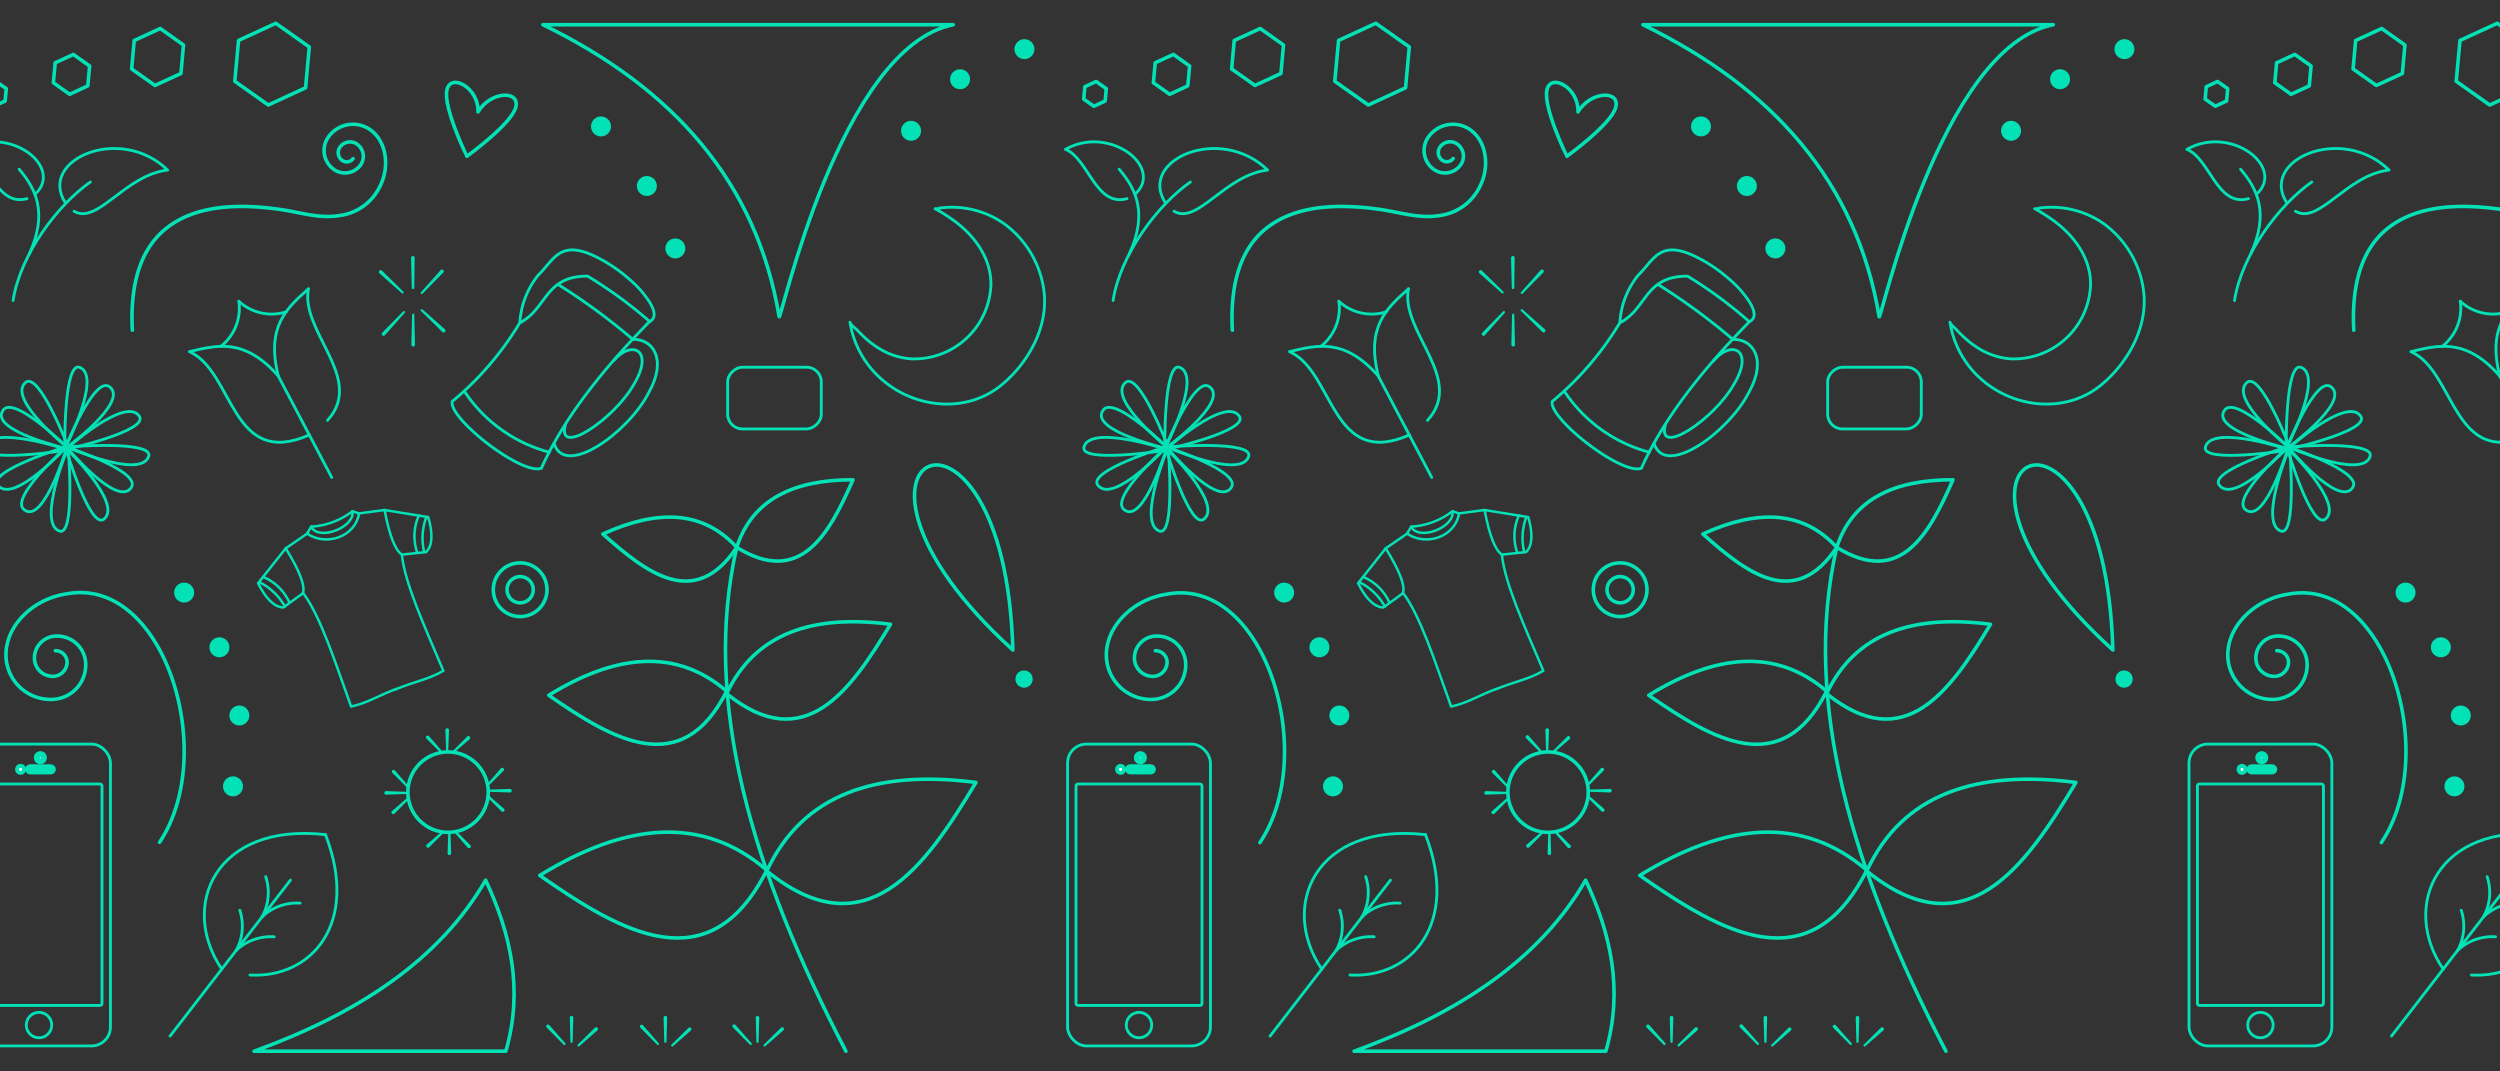 <svg id="Layer_1" data-name="Layer 1" xmlns="http://www.w3.org/2000/svg" viewBox="0 0 350 150"><rect x="0" y="0" width="350" height="150" fill="#333333" stroke="none"/><defs><style>.cls-1,.cls-3,.cls-5{fill:none;stroke-linecap:round;stroke-linejoin:round;}.cls-1,.cls-2,.cls-3,.cls-5,.cls-6{stroke:#03e2b7;}.cls-1{stroke-width:0.4px;}.cls-2{fill:#fff;}.cls-2,.cls-6{stroke-miterlimit:10;}.cls-3{stroke-width:0.5px;}.cls-4,.cls-6{fill:#03e2b7;}.cls-5{stroke-width:0.35px;}.cls-6{stroke-width:0;}</style></defs><title>bg</title><rect class="cls-1" x="-4.54" y="104.17" width="20" height="42.26" rx="2.65"/><circle class="cls-1" cx="5.46" cy="143.51" r="1.78"/><circle class="cls-2" cx="5.65" cy="106.08" r="0.42"/><circle class="cls-2" cx="2.88" cy="107.71" r="0.27"/><rect class="cls-2" x="4.01" y="107.5" width="3.31" height="0.42" rx="0.21"/><rect class="cls-1" x="-3.36" y="109.76" width="17.64" height="31" rx="0.27"/><path class="cls-3" d="M7.75,91.1a1.62,1.62,0,0,1,1.64,1.59,2,2,0,0,1-2,2,2.57,2.57,0,0,1-2.57-2.5,3.09,3.09,0,0,1,3.1-3.14A4,4,0,0,1,12,93a4.83,4.83,0,0,1-4.84,4.92A6.24,6.24,0,0,1,.84,91.79c-.08-4.22,3.84-7.94,8.38-8.63,13.71-2.68,21.46,22.29,13.12,34.76"/><path class="cls-1" d="M10.37,29.58c3.3,1.93,7.11-5.08,13.1-5.77-6.63-6.46-18.21-1.43-14.31,4.6"/><path class="cls-1" d="M12.65,25.48C8.09,28.67,2.85,35.59,1.83,42.07"/><path class="cls-1" d="M2.68,23.69c2.41,2.82,4,6.16,1.45,11.78"/><path class="cls-1" d="M3.78,27.81C-.63,29-1.61,22.18-4.84,20.91,1.38,17.41,9,23.45,4.92,27.18"/><line class="cls-1" x1="40.66" y1="123.22" x2="23.81" y2="145.05"/><path class="cls-1" d="M36.7,128.34a7.12,7.12,0,0,1,5.31-1.9"/><path class="cls-1" d="M33.07,133.05a7.12,7.12,0,0,1,5.31-1.9"/><path class="cls-1" d="M36.7,128.34a7.1,7.1,0,0,0,.5-5.61"/><path class="cls-1" d="M33.07,133.05a7.1,7.1,0,0,0,.5-5.61"/><path class="cls-1" d="M45.57,116.85c-15.42-1.74-20.52,10-14.52,18.83"/><path class="cls-1" d="M45.57,116.85C50.42,129.4,43.49,137,35,136.5"/><path class="cls-3" d="M103.14,76.63c2.17-6.72,8-9.48,16.28-9.46-3.34,7.57-7.31,15-16.28,9.46"/><path class="cls-3" d="M118.43,147.17c-13.05-25-20.25-48.94-15.29-70.54"/><path class="cls-3" d="M103.14,76.63C98.38,71.41,92,71.3,84.4,74.76c6.18,5.51,12.87,10.65,18.74,1.87"/><path class="cls-3" d="M101.73,97.11c4-8.46,12-11.12,22.94-9.71-5.64,9.38-12.08,18.5-22.94,9.71"/><path class="cls-3" d="M107.35,121.94c5.05-10.8,15.34-14.19,29.28-12.4-7.2,12-15.43,23.62-29.28,12.4"/><path class="cls-3" d="M101.73,96.77c-7.09-6.09-15.54-5.2-24.91.57,9,6.24,18.62,11.91,24.91-.57"/><path class="cls-3" d="M107.35,121.83c-9-7.77-19.83-6.63-31.79.73,11.48,8,23.76,15.19,31.79-.73"/><line class="cls-1" x1="38.98" y1="52.69" x2="46.44" y2="66.84"/><path class="cls-1" d="M39,52.69c-4.74-5.43-8.61-4.38-12.48-3.46C32.77,52,32.32,65.74,43.3,60.89"/><path class="cls-1" d="M43.18,40.44c-3,2.67-6,5.27-4.2,12.25"/><path class="cls-1" d="M43.18,40.44c-1.17,6,8,12.57,2.67,18.41"/><path class="cls-1" d="M30.92,48.49a6.81,6.81,0,0,0,2.52-6.31"/><path class="cls-1" d="M40.07,43.66a6.79,6.79,0,0,1-6.63-1.48"/><path class="cls-4" d="M78.91,146.26l-2.37-2.4a.25.25,0,1,1,.36-.35h0l2.23,2.53a.16.16,0,0,1,0,.22A.15.15,0,0,1,78.91,146.26Z"/><path class="cls-4" d="M80.89,146.25l2.4-2.37a.25.25,0,0,1,.35,0,.25.25,0,0,1,0,.36h0l-2.53,2.23a.16.16,0,0,1-.22,0A.15.15,0,0,1,80.89,146.25Z"/><path class="cls-4" d="M79.86,145.86l-.09-3.38a.24.24,0,0,1,.24-.25.25.25,0,0,1,.26.24h0l-.1,3.38A.16.16,0,0,1,80,146,.16.16,0,0,1,79.86,145.86Z"/><path class="cls-4" d="M92,146.26l-2.37-2.4a.25.25,0,0,1,.35-.35h0l2.23,2.53a.16.16,0,0,1,0,.22A.15.15,0,0,1,92,146.26Z"/><path class="cls-4" d="M94,146.26l2.4-2.37a.25.25,0,0,1,.35.35h0l-2.53,2.23a.16.16,0,0,1-.22,0A.15.15,0,0,1,94,146.26Z"/><path class="cls-4" d="M93,145.86l-.1-3.37a.26.26,0,0,1,.25-.26.25.25,0,0,1,.25.24v0l-.09,3.37a.16.16,0,0,1-.16.15A.15.15,0,0,1,93,145.86Z"/><path class="cls-4" d="M105,146.26l-2.37-2.4a.25.25,0,1,1,.35-.35h0l2.23,2.53a.16.16,0,0,1,0,.22A.14.14,0,0,1,105,146.26Z"/><path class="cls-4" d="M106.92,146.26l2.41-2.37a.24.24,0,0,1,.35,0,.25.25,0,0,1,0,.35h0l-2.54,2.23a.14.14,0,0,1-.21,0A.15.15,0,0,1,106.92,146.26Z"/><path class="cls-4" d="M105.9,145.86l-.1-3.37a.25.25,0,1,1,.5,0v0l-.1,3.37a.15.15,0,0,1-.16.15A.15.15,0,0,1,105.9,145.86Z"/><path class="cls-1" d="M9.29,62.56s7.1,8.54,9.06,5.73C20,66.05,9.29,62.56,9.29,62.56Z"/><path class="cls-1" d="M9.33,62.57S19.48,67.06,20.77,64C21.93,61.56,9.33,62.57,9.33,62.57Z"/><path class="cls-1" d="M9.2,62.7s7.9,7.66,5.43,9.91C12.67,74.52,9.2,62.7,9.2,62.7Z"/><path class="cls-1" d="M9.68,62.89S-1.49,60.34.4,57.48C1.85,55.11,9.68,62.89,9.68,62.89Z"/><path class="cls-1" d="M9.65,62.85S1.1,56,3.49,53.62C5.38,51.61,9.65,62.85,9.65,62.85Z"/><path class="cls-1" d="M9.59,63s-10.67-3.59-11.8-.53C-3.23,65,9.59,63,9.59,63Z"/><polygon class="cls-3" points="9.75 13.2 7.47 11.58 7.73 8.79 10.27 7.62 12.55 9.24 12.29 12.02 9.75 13.2"/><polygon class="cls-3" points="21.69 11.96 18.43 9.65 18.79 5.67 22.43 3.99 25.69 6.3 25.33 10.29 21.69 11.96"/><polygon class="cls-3" points="37.56 14.7 32.87 11.38 33.4 5.66 38.61 3.26 43.3 6.57 42.78 12.29 37.56 14.7"/><polygon class="cls-3" points="-0.86 14.87 -2.28 13.87 -2.12 12.14 -0.54 11.41 0.88 12.41 0.72 14.14 -0.86 14.87"/><path class="cls-5" d="M56,96.26c-2.89,1-4.33,2.1-6.84,2.66-2.33-6.46-4.31-12.7-6.74-15.92.31-1.06-.5-3.13-2.42-6.23l3-2.06c2.57,1.77,6.68.57,7.27-2.83l3.57-.48c.68,3.58,1.49,5.65,2.42,6.23.4,4,3.15,10,5.81,16.28-2.23,1.29-4,1.46-6.84,2.67"/><path class="cls-5" d="M40,76.77l-3.87,4.88c1.07,2.12,2.24,3.34,3.53,3.4l2.76-2"/><path class="cls-5" d="M39.88,84.91a8.28,8.28,0,0,0-3.54-3.39"/><path class="cls-5" d="M36.89,80.79a6.93,6.93,0,0,1,3.62,3.56"/><path class="cls-5" d="M53.81,71.4l6.15,1c.65,2.28.61,4-.31,4.89l-3.42.36"/><path class="cls-5" d="M59.38,77.27a8.45,8.45,0,0,1,.31-4.89"/><path class="cls-5" d="M58.64,72.18a7,7,0,0,0-.27,5.06"/><path class="cls-5" d="M50.24,71.88l-.89-.31a10.49,10.49,0,0,1-5.78,2.16l-.6,1"/><path class="cls-5" d="M43.57,73.73c1,2.08,6.14.11,5.78-2.16"/><path class="cls-4" d="M56.26,41.05l-3.14-2.8a.25.25,0,0,1,0-.36.25.25,0,0,1,.35,0h0l3,2.94a.16.16,0,0,1,0,.22A.15.15,0,0,1,56.26,41.05Z"/><path class="cls-4" d="M58.92,40.93l2.8-3.14a.25.25,0,0,1,.37.33h0l-2.94,3a.15.15,0,0,1-.21,0A.16.16,0,0,1,58.92,40.93Z"/><path class="cls-4" d="M56.68,43.78l-2.8,3.15a.25.25,0,1,1-.37-.34h0l2.93-3a.16.16,0,0,1,.22,0A.15.15,0,0,1,56.68,43.78Z"/><path class="cls-4" d="M59.13,43.3l3.15,2.8a.25.25,0,0,1-.34.38h0l-3-2.94a.16.16,0,0,1,0-.22A.15.15,0,0,1,59.13,43.3Z"/><path class="cls-4" d="M57.65,40.31l-.1-4.21a.26.26,0,0,1,.25-.26.25.25,0,0,1,.25.25h0L58,40.31a.16.16,0,0,1-.16.15A.16.16,0,0,1,57.65,40.31Z"/><path class="cls-4" d="M58,44.05l.09,4.21a.23.23,0,0,1-.24.25.25.25,0,0,1-.26-.24h0l.1-4.21a.16.16,0,0,1,.16-.15A.15.15,0,0,1,58,44.05Z"/><path class="cls-1" d="M88.58,47.5A88.77,88.77,0,0,0,78.2,39.87"/><path class="cls-1" d="M72.78,45.2a11.64,11.64,0,0,1,2.61-6.72c2.2-2.13,3-5.11,8.27-2.42A20.74,20.74,0,0,1,88,39a14.47,14.47,0,0,1,3,3.39c.38.65.94,1.78.25,2.42a1,1,0,0,1-.32.21c-6.58,6.72-12,13.53-15.14,20.54-2.79,1-13-7-12.48-9.35a43.17,43.17,0,0,0,9.45-11c3.88-2,3.45-6.57,9.5-6.55A61.23,61.23,0,0,1,91,45.05"/><path class="cls-1" d="M65,54.76a20.6,20.6,0,0,0,11.9,8.55"/><path class="cls-1" d="M85.89,50.52c2.5-3,5.77-1.59,2.87,3.26C86,58.7,77.94,64.06,79.14,59.52"/><path class="cls-1" d="M88.58,47.52c2.72-.14,4.89,2.68,2.29,7.36-2.78,5.57-11.76,12.1-13.3,7.21"/><path class="cls-3" d="M76,3.46c18.2,8.85,29.93,22,33.08,40.88.17,1,8.47-37.74,24.38-40.88Z"/><circle class="cls-3" cx="62.73" cy="110.9" r="5.63"/><path class="cls-4" d="M57.2,111.93l-2,2a.25.25,0,0,1-.35-.35h0l2.1-1.83a.16.16,0,0,1,.22,0A.15.15,0,0,1,57.2,111.93Z"/><path class="cls-4" d="M56.91,110.18l-2-2a.25.25,0,0,1,.35-.35h0l1.83,2.1a.15.15,0,0,1,0,.22A.15.15,0,0,1,56.91,110.18Z"/><path class="cls-4" d="M56.85,111.16l-2.78.09a.24.24,0,0,1-.26-.24.25.25,0,0,1,.24-.26h0l2.78.1A.16.16,0,0,1,57,111,.16.16,0,0,1,56.85,111.16Z"/><path class="cls-4" d="M68.46,111.4l2.1,1.83a.24.24,0,0,1,0,.35.25.25,0,0,1-.36,0h0l-2-2a.16.16,0,0,1,0-.22A.15.15,0,0,1,68.46,111.4Z"/><path class="cls-4" d="M68.31,109.66l1.83-2.1a.25.25,0,0,1,.35,0,.24.24,0,0,1,0,.35h0l-2,2a.16.16,0,0,1-.22,0A.15.15,0,0,1,68.31,109.66Z"/><path class="cls-4" d="M68.6,110.54l2.78-.09a.24.24,0,0,1,.26.24.25.25,0,0,1-.24.26h0l-2.78-.1a.16.16,0,0,1-.15-.16A.17.17,0,0,1,68.6,110.54Z"/><path class="cls-4" d="M63.84,116.32l2,2a.25.25,0,0,1,0,.36.26.26,0,0,1-.35,0v0l-1.83-2.1a.16.16,0,0,1,0-.22A.17.17,0,0,1,63.84,116.32Z"/><path class="cls-4" d="M62.09,116.61l-2,2a.26.26,0,0,1-.35,0,.25.25,0,0,1,0-.36h0l2.1-1.83a.16.16,0,0,1,.22,0A.15.15,0,0,1,62.09,116.61Z"/><path class="cls-4" d="M63.07,116.67l.09,2.79a.24.24,0,0,1-.24.25.25.25,0,0,1-.26-.24h0l.1-2.79a.16.16,0,0,1,.16-.15A.17.17,0,0,1,63.07,116.67Z"/><path class="cls-4" d="M61.68,105.38l-2-2a.25.25,0,0,1,.35-.35h0l1.83,2.1a.16.16,0,0,1,0,.22A.15.15,0,0,1,61.68,105.38Z"/><path class="cls-4" d="M63.43,105.1l2-2a.25.25,0,0,1,.35.35h0l-2.1,1.83a.16.16,0,0,1-.22,0A.15.15,0,0,1,63.43,105.1Z"/><path class="cls-4" d="M62.45,105l-.09-2.78a.25.25,0,0,1,.24-.26.25.25,0,0,1,.26.24v0l-.1,2.78a.15.15,0,0,1-.16.15A.16.16,0,0,1,62.45,105Z"/><circle class="cls-3" cx="72.82" cy="82.56" r="3.76"/><circle class="cls-3" cx="72.82" cy="82.56" r="1.84"/><rect class="cls-1" x="104.11" y="49.17" width="8.64" height="13.11" rx="2.06" transform="translate(52.7 164.16) rotate(-90)"/><path class="cls-3" d="M72.21,15c-.6,2.38-6.85,6.88-6.85,6.88S62,15,62.57,12.57s4.49-.24,4.35,3.1C68.7,12.73,72.8,12.61,72.21,15Z"/><path class="cls-1" d="M9.07,62.85s9-6.53,6.3-8.67C13.25,52.36,9.07,62.85,9.07,62.85Z"/><path class="cls-1" d="M9.07,62.8s5.16-9.83,2.2-11.32C8.89,50.17,9.07,62.8,9.07,62.8Z"/><path class="cls-1" d="M9.19,62.94s8.17-7.38,10.25-4.76C21.22,60.26,9.19,62.94,9.19,62.94Z"/><path class="cls-1" d="M9.41,62.48s-3.28,11-6,8.9C1.14,69.77,9.41,62.48,9.41,62.48Z"/><path class="cls-1" d="M9.37,62.5S2,70.58-.24,68C-2.12,66,9.37,62.5,9.37,62.5Z"/><path class="cls-1" d="M9.54,62.58S5.24,73,8.22,74.31C10.63,75.5,9.54,62.58,9.54,62.58Z"/><path class="cls-3" d="M18.53,46.22c-.27-5,.49-10.81,4.67-14.19,4.35-3.53,10.73-3.46,16-2.71,2.83.4,5.5,1.34,8.38.85a7.28,7.28,0,0,0,5.57-4c1.45-2.74,1-6.36-1.31-8a4.21,4.21,0,0,0-5.82.95,3.25,3.25,0,0,0,.72,4.6,2.69,2.69,0,0,0,3.73-.61A2.09,2.09,0,0,0,50,20.19a1.72,1.72,0,0,0-2.39.39,1.34,1.34,0,0,0,.3,1.88,1.09,1.09,0,0,0,1.52-.25"/><path class="cls-3" d="M35.57,147.17H70.82c2.49-8.67.66-16.48-2.83-23.95C61.61,134.28,50.23,141.87,35.57,147.17Z"/><path class="cls-1" d="M119,45.11c0,.26.76.87,1,1.09a14,14,0,0,0,1,1,12.47,12.47,0,0,0,2.13,1.62,10,10,0,0,0,4.41,1.42,10.76,10.76,0,0,0,11.19-10.48c0-3.47-2.08-6.46-4.74-8.54a23.58,23.58,0,0,0-3.08-2c.2,0,.44,0,.65-.09a12.75,12.75,0,0,1,9.1,2.25,13.86,13.86,0,0,1,5.47,9.17c.72,5.07-2.07,10.16-5.9,13.33-4.72,3.9-11.64,3.37-16.29-.36A13.35,13.35,0,0,1,119,45.11Z"/><path class="cls-3" d="M141.8,91c-30.41-27.6-1.12-40.86,0,0"/><rect class="cls-1" x="149.46" y="104.17" width="20" height="42.26" rx="2.65"/><circle class="cls-1" cx="159.46" cy="143.51" r="1.78"/><circle class="cls-2" cx="159.65" cy="106.08" r="0.42"/><circle class="cls-2" cx="156.88" cy="107.71" r="0.27"/><rect class="cls-2" x="158.01" y="107.5" width="3.31" height="0.42" rx="0.21"/><rect class="cls-1" x="150.64" y="109.76" width="17.64" height="31" rx="0.27"/><path class="cls-3" d="M161.75,91.1a1.62,1.62,0,0,1,1.64,1.59,2,2,0,0,1-2,2,2.57,2.57,0,0,1-2.57-2.5,3.09,3.09,0,0,1,3.1-3.14A4,4,0,0,1,166,93a4.83,4.83,0,0,1-4.84,4.92,6.24,6.24,0,0,1-6.27-6.09c-.08-4.22,3.84-7.94,8.38-8.63,13.71-2.68,21.46,22.29,13.12,34.76"/><path class="cls-1" d="M164.37,29.58c3.3,1.93,7.11-5.08,13.1-5.77-6.63-6.46-18.21-1.43-14.31,4.6"/><path class="cls-1" d="M166.65,25.48c-4.56,3.19-9.8,10.11-10.82,16.59"/><path class="cls-1" d="M156.68,23.69c2.41,2.82,4,6.16,1.45,11.78"/><path class="cls-1" d="M157.78,27.81c-4.41,1.22-5.39-5.63-8.62-6.9,6.22-3.5,13.86,2.54,9.76,6.27"/><line class="cls-1" x1="194.66" y1="123.22" x2="177.81" y2="145.05"/><path class="cls-1" d="M190.7,128.34a7.12,7.12,0,0,1,5.31-1.9"/><path class="cls-1" d="M187.07,133.05a7.12,7.12,0,0,1,5.31-1.9"/><path class="cls-1" d="M190.7,128.34a7.1,7.1,0,0,0,.5-5.61"/><path class="cls-1" d="M187.07,133.05a7.1,7.1,0,0,0,.5-5.61"/><path class="cls-1" d="M199.57,116.85c-15.42-1.74-20.52,10-14.52,18.83"/><path class="cls-1" d="M199.57,116.85C204.42,129.4,197.49,137,189,136.5"/><path class="cls-3" d="M257.14,76.63c2.17-6.72,8-9.48,16.28-9.46-3.34,7.57-7.31,15-16.28,9.46"/><path class="cls-3" d="M272.43,147.17c-13.05-25-20.25-48.94-15.29-70.54"/><path class="cls-3" d="M257.14,76.63c-4.76-5.22-11.17-5.33-18.74-1.87,6.18,5.51,12.87,10.65,18.74,1.87"/><path class="cls-3" d="M255.73,97.11c4-8.46,12-11.12,22.94-9.71-5.64,9.38-12.08,18.5-22.94,9.71"/><path class="cls-3" d="M261.35,121.94c5-10.8,15.34-14.19,29.28-12.4-7.2,12-15.43,23.62-29.28,12.4"/><path class="cls-3" d="M255.73,96.77c-7.09-6.09-15.54-5.2-24.91.57,9,6.24,18.62,11.91,24.91-.57"/><path class="cls-3" d="M261.35,121.83c-9.05-7.77-19.83-6.63-31.79.73,11.48,8,23.76,15.19,31.79-.73"/><line class="cls-1" x1="192.98" y1="52.69" x2="200.44" y2="66.84"/><path class="cls-1" d="M193,52.69c-4.74-5.43-8.61-4.38-12.48-3.46,6.27,2.72,5.82,16.51,16.8,11.66"/><path class="cls-1" d="M197.18,40.44c-3,2.67-6,5.27-4.2,12.25"/><path class="cls-1" d="M197.18,40.44c-1.17,6,8,12.57,2.67,18.41"/><path class="cls-1" d="M184.92,48.49a6.81,6.81,0,0,0,2.52-6.31"/><path class="cls-1" d="M194.07,43.66a6.79,6.79,0,0,1-6.63-1.48"/><path class="cls-4" d="M232.91,146.26l-2.37-2.4a.25.25,0,1,1,.36-.35h0l2.23,2.53a.16.16,0,0,1,0,.22A.15.15,0,0,1,232.91,146.26Z"/><path class="cls-4" d="M234.89,146.25l2.4-2.37a.25.25,0,0,1,.35,0,.25.25,0,0,1,0,.36h0l-2.53,2.23a.16.16,0,0,1-.22,0A.15.15,0,0,1,234.89,146.25Z"/><path class="cls-4" d="M233.86,145.86l-.09-3.38a.24.24,0,0,1,.24-.25.25.25,0,0,1,.26.24h0l-.1,3.38a.16.16,0,0,1-.16.15A.16.16,0,0,1,233.86,145.86Z"/><path class="cls-4" d="M246,146.26l-2.37-2.4a.25.25,0,1,1,.35-.35h0l2.23,2.53a.16.16,0,0,1,0,.22A.15.15,0,0,1,246,146.26Z"/><path class="cls-4" d="M248,146.26l2.4-2.37a.25.25,0,0,1,.35.35h0l-2.53,2.23a.16.16,0,0,1-.22,0A.15.15,0,0,1,248,146.26Z"/><path class="cls-4" d="M247,145.86l-.1-3.37a.26.26,0,0,1,.25-.26.25.25,0,0,1,.25.24v0l-.09,3.37a.16.16,0,0,1-.16.15A.15.15,0,0,1,247,145.86Z"/><path class="cls-4" d="M259,146.26l-2.37-2.4a.25.25,0,0,1,.35-.35h0l2.23,2.53a.16.16,0,0,1,0,.22A.14.14,0,0,1,259,146.26Z"/><path class="cls-4" d="M260.92,146.26l2.41-2.37a.24.24,0,0,1,.35,0,.25.25,0,0,1,0,.35h0l-2.54,2.23a.14.14,0,0,1-.21,0A.15.15,0,0,1,260.92,146.26Z"/><path class="cls-4" d="M259.9,145.86l-.1-3.37a.25.25,0,1,1,.5,0v0l-.1,3.37a.15.15,0,0,1-.16.15A.15.15,0,0,1,259.9,145.86Z"/><path class="cls-1" d="M163.29,62.56s7.1,8.54,9.06,5.73C174,66.05,163.29,62.56,163.29,62.56Z"/><path class="cls-1" d="M163.33,62.57s10.15,4.49,11.44,1.45C175.93,61.56,163.33,62.57,163.33,62.57Z"/><path class="cls-1" d="M163.2,62.7s7.9,7.66,5.43,9.91C166.67,74.52,163.2,62.7,163.2,62.7Z"/><path class="cls-1" d="M163.68,62.89s-11.17-2.55-9.28-5.41C155.85,55.11,163.68,62.89,163.68,62.89Z"/><path class="cls-1" d="M163.65,62.85s-8.55-6.85-6.16-9.23C159.38,51.61,163.65,62.85,163.65,62.85Z"/><path class="cls-1" d="M163.59,63s-10.67-3.59-11.8-.53C150.77,65,163.59,63,163.59,63Z"/><polygon class="cls-3" points="163.75 13.2 161.47 11.58 161.73 8.79 164.27 7.62 166.55 9.24 166.29 12.02 163.75 13.2"/><polygon class="cls-3" points="175.69 11.96 172.43 9.65 172.79 5.67 176.43 3.99 179.69 6.3 179.33 10.29 175.69 11.96"/><polygon class="cls-3" points="191.56 14.7 186.87 11.38 187.4 5.66 192.61 3.26 197.3 6.57 196.78 12.29 191.56 14.7"/><polygon class="cls-3" points="153.14 14.87 151.72 13.87 151.88 12.14 153.46 11.41 154.88 12.41 154.72 14.14 153.14 14.87"/><path class="cls-5" d="M210,96.26c-2.89,1-4.33,2.1-6.84,2.66-2.33-6.46-4.31-12.7-6.74-15.92.31-1.06-.5-3.13-2.42-6.23l3-2.06c2.57,1.77,6.68.57,7.27-2.83l3.57-.48c.68,3.58,1.49,5.65,2.42,6.23.4,4,3.15,10,5.81,16.28-2.23,1.29-4,1.46-6.84,2.67"/><path class="cls-5" d="M194,76.77l-3.87,4.88c1.07,2.12,2.24,3.34,3.53,3.4l2.76-2"/><path class="cls-5" d="M193.88,84.91a8.28,8.28,0,0,0-3.54-3.39"/><path class="cls-5" d="M190.89,80.79a6.93,6.93,0,0,1,3.62,3.56"/><path class="cls-5" d="M207.81,71.4l6.15,1c.65,2.28.61,4-.31,4.89l-3.42.36"/><path class="cls-5" d="M213.38,77.27a8.45,8.45,0,0,1,.31-4.89"/><path class="cls-5" d="M212.64,72.18a7,7,0,0,0-.27,5.06"/><path class="cls-5" d="M204.24,71.88l-.89-.31a10.49,10.49,0,0,1-5.78,2.16l-.6,1"/><path class="cls-5" d="M197.57,73.73c1,2.08,6.14.11,5.78-2.16"/><path class="cls-4" d="M210.26,41.05l-3.14-2.8a.25.25,0,0,1,0-.36.25.25,0,0,1,.35,0h0l3,2.94a.16.16,0,0,1,0,.22A.15.15,0,0,1,210.26,41.05Z"/><path class="cls-4" d="M212.92,40.93l2.8-3.14a.25.25,0,0,1,.37.33h0l-2.94,3a.15.15,0,0,1-.21,0A.16.16,0,0,1,212.92,40.93Z"/><path class="cls-4" d="M210.68,43.78l-2.8,3.15a.25.25,0,1,1-.37-.34h0l2.93-3a.16.16,0,0,1,.22,0A.15.15,0,0,1,210.68,43.78Z"/><path class="cls-4" d="M213.13,43.3l3.15,2.8a.25.25,0,1,1-.34.38h0l-3-2.94a.16.16,0,0,1,0-.22A.15.15,0,0,1,213.13,43.3Z"/><path class="cls-4" d="M211.65,40.31l-.1-4.21a.26.26,0,0,1,.25-.26.25.25,0,0,1,.25.25h0L212,40.31a.16.16,0,0,1-.16.15A.16.16,0,0,1,211.65,40.31Z"/><path class="cls-4" d="M212,44.05l.09,4.21a.23.23,0,0,1-.24.25.25.25,0,0,1-.26-.24h0l.1-4.21a.16.16,0,0,1,.16-.15A.15.15,0,0,1,212,44.05Z"/><path class="cls-1" d="M242.58,47.5a88.77,88.77,0,0,0-10.38-7.63"/><path class="cls-1" d="M226.78,45.2a11.64,11.64,0,0,1,2.61-6.72c2.2-2.13,3-5.11,8.27-2.42A20.74,20.74,0,0,1,242,39a14.47,14.47,0,0,1,3,3.39c.38.65.94,1.78.25,2.42a1,1,0,0,1-.32.21c-6.58,6.72-12,13.53-15.14,20.54-2.79,1-13-7-12.48-9.35a43.17,43.17,0,0,0,9.45-11c3.88-2,3.45-6.57,9.5-6.55a61.23,61.23,0,0,1,8.67,6.4"/><path class="cls-1" d="M219,54.76a20.6,20.6,0,0,0,11.9,8.55"/><path class="cls-1" d="M239.89,50.52c2.5-3,5.77-1.59,2.87,3.26-2.74,4.92-10.82,10.28-9.62,5.74"/><path class="cls-1" d="M242.58,47.52c2.72-.14,4.89,2.68,2.29,7.36-2.78,5.57-11.76,12.1-13.3,7.21"/><path class="cls-3" d="M230,3.46c18.2,8.85,29.93,22,33.08,40.88.17,1,8.47-37.74,24.38-40.88Z"/><circle class="cls-3" cx="216.73" cy="110.9" r="5.63"/><path class="cls-4" d="M211.2,111.93l-2,2a.25.25,0,0,1-.35-.35h0l2.1-1.83a.16.16,0,0,1,.22,0A.15.15,0,0,1,211.2,111.93Z"/><path class="cls-4" d="M210.91,110.18l-2-2a.25.25,0,0,1,.35-.35h0l1.83,2.1a.15.15,0,0,1,0,.22A.15.15,0,0,1,210.91,110.18Z"/><path class="cls-4" d="M210.85,111.16l-2.78.09a.24.24,0,0,1-.26-.24.25.25,0,0,1,.24-.26h0l2.78.1a.16.16,0,0,1,.15.16A.16.16,0,0,1,210.85,111.16Z"/><path class="cls-4" d="M222.46,111.4l2.1,1.83a.24.24,0,0,1,0,.35.25.25,0,0,1-.36,0h0l-2-2a.16.16,0,0,1,0-.22A.15.15,0,0,1,222.46,111.4Z"/><path class="cls-4" d="M222.31,109.66l1.83-2.1a.25.25,0,0,1,.35,0,.24.24,0,0,1,0,.35h0l-2,2a.16.16,0,0,1-.22,0A.15.15,0,0,1,222.31,109.66Z"/><path class="cls-4" d="M222.6,110.54l2.78-.09a.24.24,0,0,1,.26.24.25.25,0,0,1-.24.26h0l-2.78-.1a.16.16,0,0,1-.15-.16A.17.17,0,0,1,222.6,110.54Z"/><path class="cls-4" d="M217.84,116.32l2,2a.25.25,0,0,1,0,.36.26.26,0,0,1-.35,0v0l-1.83-2.1a.16.16,0,0,1,0-.22A.17.17,0,0,1,217.84,116.32Z"/><path class="cls-4" d="M216.09,116.61l-2,2a.26.26,0,0,1-.35,0,.25.25,0,0,1,0-.36h0l2.1-1.83a.16.16,0,0,1,.22,0A.15.15,0,0,1,216.09,116.61Z"/><path class="cls-4" d="M217.07,116.67l.09,2.79a.24.24,0,0,1-.24.25.25.25,0,0,1-.26-.24h0l.1-2.79a.16.16,0,0,1,.16-.15A.17.17,0,0,1,217.07,116.67Z"/><path class="cls-4" d="M215.68,105.38l-2-2a.25.25,0,1,1,.35-.35h0l1.83,2.1a.16.16,0,0,1,0,.22A.15.15,0,0,1,215.68,105.38Z"/><path class="cls-4" d="M217.43,105.1l2-2a.25.25,0,0,1,.35.35h0l-2.1,1.83a.16.16,0,0,1-.22,0A.15.15,0,0,1,217.43,105.1Z"/><path class="cls-4" d="M216.45,105l-.09-2.78a.25.25,0,0,1,.24-.26.25.25,0,0,1,.26.24v0l-.1,2.78a.15.15,0,0,1-.16.15A.16.16,0,0,1,216.45,105Z"/><circle class="cls-3" cx="226.82" cy="82.56" r="3.76"/><circle class="cls-3" cx="226.82" cy="82.56" r="1.84"/><rect class="cls-1" x="258.11" y="49.17" width="8.64" height="13.11" rx="2.06" transform="translate(206.7 318.16) rotate(-90)"/><path class="cls-3" d="M226.21,15c-.6,2.38-6.85,6.88-6.85,6.88S216,15,216.57,12.57s4.49-.24,4.35,3.1C222.7,12.73,226.8,12.61,226.21,15Z"/><path class="cls-1" d="M163.07,62.85s9-6.53,6.3-8.67C167.25,52.36,163.07,62.85,163.07,62.85Z"/><path class="cls-1" d="M163.07,62.8s5.16-9.83,2.2-11.32C162.89,50.17,163.07,62.8,163.07,62.8Z"/><path class="cls-1" d="M163.19,62.94s8.17-7.38,10.25-4.76C175.22,60.26,163.19,62.94,163.19,62.94Z"/><path class="cls-1" d="M163.41,62.48s-3.28,11-6,8.9C155.14,69.77,163.41,62.48,163.41,62.48Z"/><path class="cls-1" d="M163.37,62.5S156,70.58,153.76,68C151.88,66,163.37,62.5,163.37,62.5Z"/><path class="cls-1" d="M163.54,62.58s-4.3,10.4-1.32,11.73C164.63,75.5,163.54,62.58,163.54,62.58Z"/><path class="cls-3" d="M172.53,46.22c-.27-5,.49-10.81,4.67-14.19,4.35-3.53,10.73-3.46,16-2.71,2.83.4,5.5,1.34,8.38.85a7.28,7.28,0,0,0,5.57-4c1.45-2.74,1-6.36-1.31-8a4.21,4.21,0,0,0-5.82.95,3.25,3.25,0,0,0,.72,4.6,2.69,2.69,0,0,0,3.73-.61,2.09,2.09,0,0,0-.46-2.94,1.72,1.72,0,0,0-2.39.39,1.34,1.34,0,0,0,.3,1.88,1.09,1.09,0,0,0,1.52-.25"/><path class="cls-3" d="M189.57,147.17h35.25c2.49-8.67.66-16.48-2.83-23.95C215.61,134.28,204.23,141.87,189.57,147.17Z"/><path class="cls-1" d="M273,45.11c0,.26.76.87.95,1.09a14,14,0,0,0,1,1,12.47,12.47,0,0,0,2.13,1.62,10,10,0,0,0,4.41,1.42,10.76,10.76,0,0,0,11.19-10.48c0-3.47-2.08-6.46-4.74-8.54a23.58,23.58,0,0,0-3.08-2c.2,0,.44,0,.65-.09a12.75,12.75,0,0,1,9.1,2.25,13.86,13.86,0,0,1,5.47,9.17c.72,5.07-2.07,10.16-5.9,13.33-4.72,3.9-11.64,3.37-16.29-.36A13.35,13.35,0,0,1,273,45.11Z"/><path class="cls-3" d="M295.8,91c-30.41-27.6-1.12-40.86,0,0"/><rect class="cls-1" x="306.46" y="104.17" width="20" height="42.26" rx="2.65"/><circle class="cls-1" cx="316.46" cy="143.51" r="1.78"/><circle class="cls-2" cx="316.65" cy="106.08" r="0.42"/><circle class="cls-2" cx="313.88" cy="107.71" r="0.27"/><rect class="cls-2" x="315.01" y="107.5" width="3.31" height="0.42" rx="0.21"/><rect class="cls-1" x="307.64" y="109.76" width="17.64" height="31" rx="0.27"/><path class="cls-3" d="M318.75,91.1a1.62,1.62,0,0,1,1.64,1.59,2,2,0,0,1-2,2,2.57,2.57,0,0,1-2.57-2.5,3.09,3.09,0,0,1,3.1-3.14A4,4,0,0,1,323,93a4.83,4.83,0,0,1-4.84,4.92,6.24,6.24,0,0,1-6.27-6.09c-.08-4.22,3.84-7.94,8.38-8.63,13.71-2.68,21.46,22.29,13.12,34.76"/><path class="cls-1" d="M321.37,29.58c3.3,1.93,7.11-5.08,13.1-5.77-6.63-6.46-18.21-1.43-14.31,4.6"/><path class="cls-1" d="M323.65,25.48c-4.56,3.19-9.8,10.11-10.82,16.59"/><path class="cls-1" d="M313.68,23.69c2.41,2.82,4,6.16,1.45,11.78"/><path class="cls-1" d="M314.78,27.81c-4.41,1.22-5.39-5.63-8.62-6.9,6.22-3.5,13.86,2.54,9.76,6.27"/><line class="cls-1" x1="351.66" y1="123.22" x2="334.81" y2="145.05"/><path class="cls-1" d="M347.7,128.34a7.12,7.12,0,0,1,5.31-1.9"/><path class="cls-1" d="M344.07,133.05a7.12,7.12,0,0,1,5.31-1.9"/><path class="cls-1" d="M347.7,128.34a7.1,7.1,0,0,0,.5-5.61"/><path class="cls-1" d="M344.07,133.05a7.1,7.1,0,0,0,.5-5.61"/><path class="cls-1" d="M356.57,116.85c-15.42-1.74-20.52,10-14.52,18.83"/><path class="cls-1" d="M356.57,116.85C361.42,129.4,354.49,137,346,136.5"/><line class="cls-1" x1="349.98" y1="52.69" x2="357.44" y2="66.84"/><path class="cls-1" d="M350,52.69c-4.74-5.43-8.61-4.38-12.48-3.46,6.27,2.72,5.82,16.51,16.8,11.66"/><path class="cls-1" d="M354.18,40.44c-3,2.67-6,5.27-4.2,12.25"/><path class="cls-1" d="M341.92,48.49a6.81,6.81,0,0,0,2.52-6.31"/><path class="cls-1" d="M351.07,43.66a6.79,6.79,0,0,1-6.63-1.48"/><circle class="cls-6" cx="32.62" cy="110.09" r="1.4"/><circle class="cls-6" cx="33.51" cy="100.17" r="1.4"/><circle class="cls-6" cx="30.72" cy="90.62" r="1.4"/><circle class="cls-6" cx="25.78" cy="82.96" r="1.4"/><circle class="cls-6" cx="84.14" cy="17.7" r="1.4"/><circle class="cls-6" cx="90.56" cy="26.04" r="1.4"/><circle class="cls-6" cx="94.55" cy="34.78" r="1.4"/><circle class="cls-6" cx="127.55" cy="18.31" r="1.4"/><circle class="cls-6" cx="134.41" cy="11.09" r="1.4"/><circle class="cls-6" cx="143.42" cy="6.88" r="1.4"/><circle class="cls-6" cx="143.37" cy="95.07" r="1.21"/><circle class="cls-6" cx="186.62" cy="110.09" r="1.4"/><circle class="cls-6" cx="187.51" cy="100.17" r="1.4"/><circle class="cls-6" cx="184.72" cy="90.62" r="1.4"/><circle class="cls-6" cx="179.78" cy="82.96" r="1.4"/><circle class="cls-6" cx="238.14" cy="17.7" r="1.4"/><circle class="cls-6" cx="244.56" cy="26.04" r="1.4"/><circle class="cls-6" cx="248.55" cy="34.78" r="1.4"/><circle class="cls-6" cx="281.55" cy="18.31" r="1.4"/><circle class="cls-6" cx="288.41" cy="11.09" r="1.4"/><circle class="cls-6" cx="297.42" cy="6.88" r="1.4"/><circle class="cls-6" cx="297.37" cy="95.07" r="1.21"/><circle class="cls-6" cx="343.62" cy="110.09" r="1.4"/><circle class="cls-6" cx="344.51" cy="100.17" r="1.4"/><circle class="cls-6" cx="341.72" cy="90.62" r="1.4"/><circle class="cls-6" cx="336.78" cy="82.96" r="1.4"/><path class="cls-1" d="M320.29,62.56s7.1,8.54,9.06,5.73C331,66.05,320.29,62.56,320.29,62.56Z"/><path class="cls-1" d="M320.33,62.57s10.15,4.49,11.44,1.45C332.93,61.56,320.33,62.57,320.33,62.57Z"/><path class="cls-1" d="M320.2,62.7s7.9,7.66,5.43,9.91C323.67,74.52,320.2,62.7,320.2,62.7Z"/><path class="cls-1" d="M320.68,62.89s-11.17-2.55-9.28-5.41C312.85,55.11,320.68,62.89,320.68,62.89Z"/><path class="cls-1" d="M320.65,62.85s-8.55-6.85-6.16-9.23C316.38,51.61,320.65,62.85,320.65,62.85Z"/><path class="cls-1" d="M320.59,63s-10.67-3.59-11.8-.53C307.77,65,320.59,63,320.59,63Z"/><polygon class="cls-3" points="320.75 13.2 318.47 11.58 318.73 8.79 321.27 7.62 323.55 9.24 323.3 12.02 320.75 13.2"/><polygon class="cls-3" points="332.69 11.96 329.43 9.65 329.79 5.67 333.43 3.99 336.69 6.3 336.33 10.29 332.69 11.96"/><polygon class="cls-3" points="348.56 14.7 343.87 11.38 344.4 5.66 349.61 3.26 354.3 6.57 353.78 12.29 348.56 14.7"/><polygon class="cls-3" points="310.14 14.87 308.72 13.87 308.88 12.14 310.46 11.41 311.88 12.41 311.72 14.14 310.14 14.87"/><path class="cls-1" d="M320.07,62.85s9-6.53,6.3-8.67C324.25,52.36,320.07,62.85,320.07,62.85Z"/><path class="cls-1" d="M320.07,62.8s5.16-9.83,2.2-11.32C319.89,50.17,320.07,62.8,320.07,62.8Z"/><path class="cls-1" d="M320.19,62.94s8.17-7.38,10.25-4.76C332.22,60.26,320.19,62.94,320.19,62.94Z"/><path class="cls-1" d="M320.41,62.48s-3.28,11-6,8.9C312.14,69.77,320.41,62.48,320.41,62.48Z"/><path class="cls-1" d="M320.37,62.5S313,70.58,310.76,68C308.88,66,320.37,62.5,320.37,62.5Z"/><path class="cls-1" d="M320.54,62.58s-4.3,10.4-1.32,11.73C321.63,75.5,320.54,62.58,320.54,62.58Z"/><path class="cls-3" d="M329.53,46.22c-.27-5,.49-10.81,4.67-14.19,4.35-3.53,10.73-3.46,16-2.71,2.83.4,5.5,1.34,8.38.85a7.28,7.28,0,0,0,5.57-4c1.45-2.74,1-6.36-1.31-8a4.21,4.21,0,0,0-5.82.95,3.25,3.25,0,0,0,.72,4.6,2.69,2.69,0,0,0,3.73-.61,2.09,2.09,0,0,0-.46-2.94,1.72,1.72,0,0,0-2.39.39,1.34,1.34,0,0,0,.3,1.88,1.09,1.09,0,0,0,1.52-.25"/></svg>